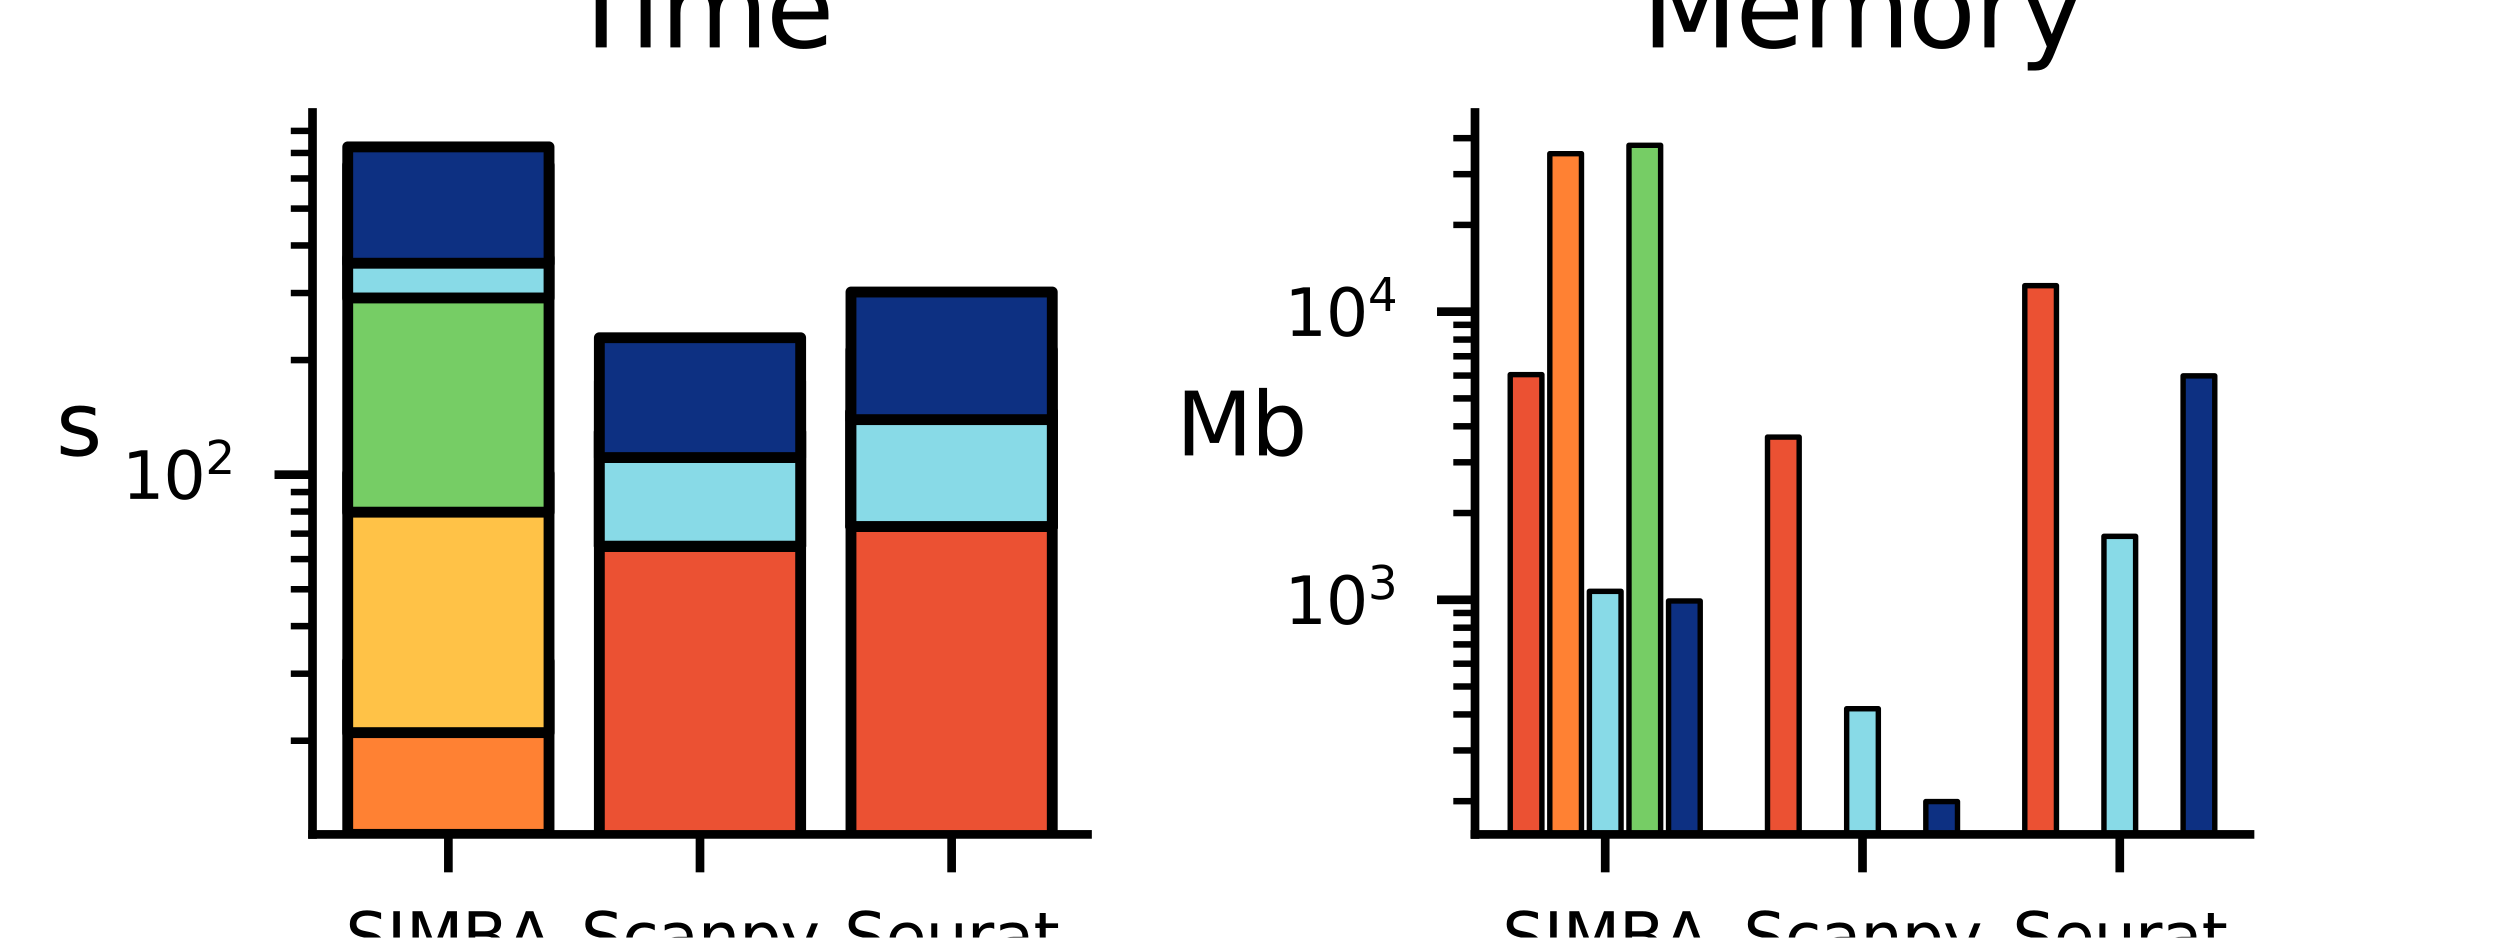 <?xml version="1.0" encoding="utf-8" standalone="no"?>
<!DOCTYPE svg PUBLIC "-//W3C//DTD SVG 1.1//EN"
  "http://www.w3.org/Graphics/SVG/1.1/DTD/svg11.dtd">
<svg xmlns:xlink="http://www.w3.org/1999/xlink" width="230.4pt" height="86.4pt" viewBox="0 0 230.4 86.4" xmlns="http://www.w3.org/2000/svg" version="1.1">
 <defs>
  <style type="text/css">*{stroke-linejoin: round; stroke-linecap: butt}</style>
 </defs>
 <g id="figure_1">
  <g id="patch_1">
   <path d="M 0 86.4 
L 230.4 86.4 
L 230.4 0 
L 0 0 
z
" style="fill: #ffffff"/>
  </g>
  <g id="axes_1">
   <g id="patch_2">
    <path d="M 28.8 76.896 
L 100.224 76.896 
L 100.224 10.368 
L 28.8 10.368 
z
" style="fill: #ffffff"/>
   </g>
   <g id="patch_3">
    <path d="M 32.047 35194.925 
L 50.598 35194.925 
L 50.598 76.896 
L 32.047 76.896 
z
" clip-path="url(#pbabefdfe50)" style="fill: #eb5133; stroke: #000000; stroke-linejoin: miter"/>
   </g>
   <g id="patch_4">
    <path d="M 55.236 35194.925 
L 73.788 35194.925 
L 73.788 50.336 
L 55.236 50.336 
z
" clip-path="url(#pbabefdfe50)" style="fill: #eb5133; stroke: #000000; stroke-linejoin: miter"/>
   </g>
   <g id="patch_5">
    <path d="M 78.426 35194.925 
L 96.977 35194.925 
L 96.977 48.521 
L 78.426 48.521 
z
" clip-path="url(#pbabefdfe50)" style="fill: #eb5133; stroke: #000000; stroke-linejoin: miter"/>
   </g>
   <g id="patch_6">
    <path d="M 32.047 76.896 
L 50.598 76.896 
L 50.598 60.938 
L 32.047 60.938 
z
" clip-path="url(#pbabefdfe50)" style="fill: #ff8133; stroke: #000000; stroke-linejoin: miter"/>
   </g>
   <g id="patch_7">
    <path d="M 55.236 50.336 
L 73.788 50.336 
L 73.788 39.775 
L 55.236 39.775 
z
" clip-path="url(#pbabefdfe50)" style="fill: #ff8133; stroke: #000000; stroke-linejoin: miter"/>
   </g>
   <g id="patch_8">
    <path d="M 78.426 48.521 
L 96.977 48.521 
L 96.977 37.96 
L 78.426 37.96 
z
" clip-path="url(#pbabefdfe50)" style="fill: #ff8133; stroke: #000000; stroke-linejoin: miter"/>
   </g>
   <g id="patch_9">
    <path d="M 32.047 67.521 
L 50.598 67.521 
L 50.598 43.638 
L 32.047 43.638 
z
" clip-path="url(#pbabefdfe50)" style="fill: #ffc247; stroke: #000000; stroke-linejoin: miter"/>
   </g>
   <g id="patch_10">
    <path d="M 55.236 50.336 
L 73.788 50.336 
L 73.788 39.775 
L 55.236 39.775 
z
" clip-path="url(#pbabefdfe50)" style="fill: #ffc247; stroke: #000000; stroke-linejoin: miter"/>
   </g>
   <g id="patch_11">
    <path d="M 78.426 48.521 
L 96.977 48.521 
L 96.977 37.96 
L 78.426 37.96 
z
" clip-path="url(#pbabefdfe50)" style="fill: #ffc247; stroke: #000000; stroke-linejoin: miter"/>
   </g>
   <g id="patch_12">
    <path d="M 32.047 47.202 
L 50.598 47.202 
L 50.598 23.775 
L 32.047 23.775 
z
" clip-path="url(#pbabefdfe50)" style="fill: #76cd65; stroke: #000000; stroke-linejoin: miter"/>
   </g>
   <g id="patch_13">
    <path d="M 55.236 50.336 
L 73.788 50.336 
L 73.788 39.775 
L 55.236 39.775 
z
" clip-path="url(#pbabefdfe50)" style="fill: #76cd65; stroke: #000000; stroke-linejoin: miter"/>
   </g>
   <g id="patch_14">
    <path d="M 78.426 48.521 
L 96.977 48.521 
L 96.977 37.96 
L 78.426 37.96 
z
" clip-path="url(#pbabefdfe50)" style="fill: #76cd65; stroke: #000000; stroke-linejoin: miter"/>
   </g>
   <g id="patch_15">
    <path d="M 32.047 27.461 
L 50.598 27.461 
L 50.598 15.217 
L 32.047 15.217 
z
" clip-path="url(#pbabefdfe50)" style="fill: #88dae7; stroke: #000000; stroke-linejoin: miter"/>
   </g>
   <g id="patch_16">
    <path d="M 55.236 50.336 
L 73.788 50.336 
L 73.788 35.15 
L 55.236 35.15 
z
" clip-path="url(#pbabefdfe50)" style="fill: #88dae7; stroke: #000000; stroke-linejoin: miter"/>
   </g>
   <g id="patch_17">
    <path d="M 78.426 48.521 
L 96.977 48.521 
L 96.977 32.254 
L 78.426 32.254 
z
" clip-path="url(#pbabefdfe50)" style="fill: #88dae7; stroke: #000000; stroke-linejoin: miter"/>
   </g>
   <g id="patch_18">
    <path d="M 32.047 24.261 
L 50.598 24.261 
L 50.598 13.536 
L 32.047 13.536 
z
" clip-path="url(#pbabefdfe50)" style="fill: #0d3082; stroke: #000000; stroke-linejoin: miter"/>
   </g>
   <g id="patch_19">
    <path d="M 55.236 42.167 
L 73.788 42.167 
L 73.788 31.126 
L 55.236 31.126 
z
" clip-path="url(#pbabefdfe50)" style="fill: #0d3082; stroke: #000000; stroke-linejoin: miter"/>
   </g>
   <g id="patch_20">
    <path d="M 78.426 38.673 
L 96.977 38.673 
L 96.977 26.913 
L 78.426 26.913 
z
" clip-path="url(#pbabefdfe50)" style="fill: #0d3082; stroke: #000000; stroke-linejoin: miter"/>
   </g>
   <g id="matplotlib.axis_1">
    <g id="xtick_1">
     <g id="line2d_1">
      <defs>
       <path id="m39535e6d6b" d="M 0 0 
L 0 3.5 
" style="stroke: #000000; stroke-width: 0.8"/>
      </defs>
      <g>
       <use xlink:href="#m39535e6d6b" x="41.322" y="76.896" style="stroke: #000000; stroke-width: 0.8"/>
      </g>
     </g>
     <g id="text_1">
      <!-- SIMBA -->
      <g transform="translate(31.834 88.455) scale(0.06 -0.06)">
       <defs>
        <path id="DejaVuSans-53" d="M 3425 4513 
L 3425 3897 
Q 3066 4069 2747 4153 
Q 2428 4238 2131 4238 
Q 1616 4238 1336 4038 
Q 1056 3838 1056 3469 
Q 1056 3159 1242 3001 
Q 1428 2844 1947 2747 
L 2328 2669 
Q 3034 2534 3370 2195 
Q 3706 1856 3706 1288 
Q 3706 609 3251 259 
Q 2797 -91 1919 -91 
Q 1588 -91 1214 -16 
Q 841 59 441 206 
L 441 856 
Q 825 641 1194 531 
Q 1563 422 1919 422 
Q 2459 422 2753 634 
Q 3047 847 3047 1241 
Q 3047 1584 2836 1778 
Q 2625 1972 2144 2069 
L 1759 2144 
Q 1053 2284 737 2584 
Q 422 2884 422 3419 
Q 422 4038 858 4394 
Q 1294 4750 2059 4750 
Q 2388 4750 2728 4690 
Q 3069 4631 3425 4513 
z
" transform="scale(0.016)"/>
        <path id="DejaVuSans-49" d="M 628 4666 
L 1259 4666 
L 1259 0 
L 628 0 
L 628 4666 
z
" transform="scale(0.016)"/>
        <path id="DejaVuSans-4d" d="M 628 4666 
L 1569 4666 
L 2759 1491 
L 3956 4666 
L 4897 4666 
L 4897 0 
L 4281 0 
L 4281 4097 
L 3078 897 
L 2444 897 
L 1241 4097 
L 1241 0 
L 628 0 
L 628 4666 
z
" transform="scale(0.016)"/>
        <path id="DejaVuSans-42" d="M 1259 2228 
L 1259 519 
L 2272 519 
Q 2781 519 3026 730 
Q 3272 941 3272 1375 
Q 3272 1813 3026 2020 
Q 2781 2228 2272 2228 
L 1259 2228 
z
M 1259 4147 
L 1259 2741 
L 2194 2741 
Q 2656 2741 2882 2914 
Q 3109 3088 3109 3444 
Q 3109 3797 2882 3972 
Q 2656 4147 2194 4147 
L 1259 4147 
z
M 628 4666 
L 2241 4666 
Q 2963 4666 3353 4366 
Q 3744 4066 3744 3513 
Q 3744 3084 3544 2831 
Q 3344 2578 2956 2516 
Q 3422 2416 3680 2098 
Q 3938 1781 3938 1306 
Q 3938 681 3513 340 
Q 3088 0 2303 0 
L 628 0 
L 628 4666 
z
" transform="scale(0.016)"/>
        <path id="DejaVuSans-41" d="M 2188 4044 
L 1331 1722 
L 3047 1722 
L 2188 4044 
z
M 1831 4666 
L 2547 4666 
L 4325 0 
L 3669 0 
L 3244 1197 
L 1141 1197 
L 716 0 
L 50 0 
L 1831 4666 
z
" transform="scale(0.016)"/>
       </defs>
       <use xlink:href="#DejaVuSans-53"/>
       <use xlink:href="#DejaVuSans-49" x="63.477"/>
       <use xlink:href="#DejaVuSans-4d" x="92.969"/>
       <use xlink:href="#DejaVuSans-42" x="179.248"/>
       <use xlink:href="#DejaVuSans-41" x="247.852"/>
      </g>
     </g>
    </g>
    <g id="xtick_2">
     <g id="line2d_2">
      <g>
       <use xlink:href="#m39535e6d6b" x="64.512" y="76.896" style="stroke: #000000; stroke-width: 0.8"/>
      </g>
     </g>
     <g id="text_2">
      <!-- Scanpy -->
      <g transform="translate(53.538 88.455) scale(0.06 -0.06)">
       <defs>
        <path id="DejaVuSans-63" d="M 3122 3366 
L 3122 2828 
Q 2878 2963 2633 3030 
Q 2388 3097 2138 3097 
Q 1578 3097 1268 2742 
Q 959 2388 959 1747 
Q 959 1106 1268 751 
Q 1578 397 2138 397 
Q 2388 397 2633 464 
Q 2878 531 3122 666 
L 3122 134 
Q 2881 22 2623 -34 
Q 2366 -91 2075 -91 
Q 1284 -91 818 406 
Q 353 903 353 1747 
Q 353 2603 823 3093 
Q 1294 3584 2113 3584 
Q 2378 3584 2631 3529 
Q 2884 3475 3122 3366 
z
" transform="scale(0.016)"/>
        <path id="DejaVuSans-61" d="M 2194 1759 
Q 1497 1759 1228 1600 
Q 959 1441 959 1056 
Q 959 750 1161 570 
Q 1363 391 1709 391 
Q 2188 391 2477 730 
Q 2766 1069 2766 1631 
L 2766 1759 
L 2194 1759 
z
M 3341 1997 
L 3341 0 
L 2766 0 
L 2766 531 
Q 2569 213 2275 61 
Q 1981 -91 1556 -91 
Q 1019 -91 701 211 
Q 384 513 384 1019 
Q 384 1609 779 1909 
Q 1175 2209 1959 2209 
L 2766 2209 
L 2766 2266 
Q 2766 2663 2505 2880 
Q 2244 3097 1772 3097 
Q 1472 3097 1187 3025 
Q 903 2953 641 2809 
L 641 3341 
Q 956 3463 1253 3523 
Q 1550 3584 1831 3584 
Q 2591 3584 2966 3190 
Q 3341 2797 3341 1997 
z
" transform="scale(0.016)"/>
        <path id="DejaVuSans-6e" d="M 3513 2113 
L 3513 0 
L 2938 0 
L 2938 2094 
Q 2938 2591 2744 2837 
Q 2550 3084 2163 3084 
Q 1697 3084 1428 2787 
Q 1159 2491 1159 1978 
L 1159 0 
L 581 0 
L 581 3500 
L 1159 3500 
L 1159 2956 
Q 1366 3272 1645 3428 
Q 1925 3584 2291 3584 
Q 2894 3584 3203 3211 
Q 3513 2838 3513 2113 
z
" transform="scale(0.016)"/>
        <path id="DejaVuSans-70" d="M 1159 525 
L 1159 -1331 
L 581 -1331 
L 581 3500 
L 1159 3500 
L 1159 2969 
Q 1341 3281 1617 3432 
Q 1894 3584 2278 3584 
Q 2916 3584 3314 3078 
Q 3713 2572 3713 1747 
Q 3713 922 3314 415 
Q 2916 -91 2278 -91 
Q 1894 -91 1617 61 
Q 1341 213 1159 525 
z
M 3116 1747 
Q 3116 2381 2855 2742 
Q 2594 3103 2138 3103 
Q 1681 3103 1420 2742 
Q 1159 2381 1159 1747 
Q 1159 1113 1420 752 
Q 1681 391 2138 391 
Q 2594 391 2855 752 
Q 3116 1113 3116 1747 
z
" transform="scale(0.016)"/>
        <path id="DejaVuSans-79" d="M 2059 -325 
Q 1816 -950 1584 -1140 
Q 1353 -1331 966 -1331 
L 506 -1331 
L 506 -850 
L 844 -850 
Q 1081 -850 1212 -737 
Q 1344 -625 1503 -206 
L 1606 56 
L 191 3500 
L 800 3500 
L 1894 763 
L 2988 3500 
L 3597 3500 
L 2059 -325 
z
" transform="scale(0.016)"/>
       </defs>
       <use xlink:href="#DejaVuSans-53"/>
       <use xlink:href="#DejaVuSans-63" x="63.477"/>
       <use xlink:href="#DejaVuSans-61" x="118.457"/>
       <use xlink:href="#DejaVuSans-6e" x="179.736"/>
       <use xlink:href="#DejaVuSans-70" x="243.115"/>
       <use xlink:href="#DejaVuSans-79" x="306.592"/>
      </g>
     </g>
    </g>
    <g id="xtick_3">
     <g id="line2d_3">
      <g>
       <use xlink:href="#m39535e6d6b" x="87.702" y="76.896" style="stroke: #000000; stroke-width: 0.8"/>
      </g>
     </g>
     <g id="text_3">
      <!-- Seurat -->
      <g transform="translate(77.802 88.455) scale(0.06 -0.06)">
       <defs>
        <path id="DejaVuSans-65" d="M 3597 1894 
L 3597 1613 
L 953 1613 
Q 991 1019 1311 708 
Q 1631 397 2203 397 
Q 2534 397 2845 478 
Q 3156 559 3463 722 
L 3463 178 
Q 3153 47 2828 -22 
Q 2503 -91 2169 -91 
Q 1331 -91 842 396 
Q 353 884 353 1716 
Q 353 2575 817 3079 
Q 1281 3584 2069 3584 
Q 2775 3584 3186 3129 
Q 3597 2675 3597 1894 
z
M 3022 2063 
Q 3016 2534 2758 2815 
Q 2500 3097 2075 3097 
Q 1594 3097 1305 2825 
Q 1016 2553 972 2059 
L 3022 2063 
z
" transform="scale(0.016)"/>
        <path id="DejaVuSans-75" d="M 544 1381 
L 544 3500 
L 1119 3500 
L 1119 1403 
Q 1119 906 1312 657 
Q 1506 409 1894 409 
Q 2359 409 2629 706 
Q 2900 1003 2900 1516 
L 2900 3500 
L 3475 3500 
L 3475 0 
L 2900 0 
L 2900 538 
Q 2691 219 2414 64 
Q 2138 -91 1772 -91 
Q 1169 -91 856 284 
Q 544 659 544 1381 
z
M 1991 3584 
L 1991 3584 
z
" transform="scale(0.016)"/>
        <path id="DejaVuSans-72" d="M 2631 2963 
Q 2534 3019 2420 3045 
Q 2306 3072 2169 3072 
Q 1681 3072 1420 2755 
Q 1159 2438 1159 1844 
L 1159 0 
L 581 0 
L 581 3500 
L 1159 3500 
L 1159 2956 
Q 1341 3275 1631 3429 
Q 1922 3584 2338 3584 
Q 2397 3584 2469 3576 
Q 2541 3569 2628 3553 
L 2631 2963 
z
" transform="scale(0.016)"/>
        <path id="DejaVuSans-74" d="M 1172 4494 
L 1172 3500 
L 2356 3500 
L 2356 3053 
L 1172 3053 
L 1172 1153 
Q 1172 725 1289 603 
Q 1406 481 1766 481 
L 2356 481 
L 2356 0 
L 1766 0 
Q 1100 0 847 248 
Q 594 497 594 1153 
L 594 3053 
L 172 3053 
L 172 3500 
L 594 3500 
L 594 4494 
L 1172 4494 
z
" transform="scale(0.016)"/>
       </defs>
       <use xlink:href="#DejaVuSans-53"/>
       <use xlink:href="#DejaVuSans-65" x="63.477"/>
       <use xlink:href="#DejaVuSans-75" x="125"/>
       <use xlink:href="#DejaVuSans-72" x="188.379"/>
       <use xlink:href="#DejaVuSans-61" x="229.492"/>
       <use xlink:href="#DejaVuSans-74" x="290.771"/>
      </g>
     </g>
    </g>
   </g>
   <g id="matplotlib.axis_2">
    <g id="ytick_1">
     <g id="line2d_4">
      <defs>
       <path id="mb9750506ce" d="M 0 0 
L -3.5 0 
" style="stroke: #000000; stroke-width: 0.8"/>
      </defs>
      <g>
       <use xlink:href="#mb9750506ce" x="28.8" y="43.745" style="stroke: #000000; stroke-width: 0.8"/>
      </g>
     </g>
     <g id="text_4">
      <!-- $\mathdefault{10^{2}}$ -->
      <g transform="translate(11.24 46.024) scale(0.06 -0.06)">
       <defs>
        <path id="DejaVuSans-31" d="M 794 531 
L 1825 531 
L 1825 4091 
L 703 3866 
L 703 4441 
L 1819 4666 
L 2450 4666 
L 2450 531 
L 3481 531 
L 3481 0 
L 794 0 
L 794 531 
z
" transform="scale(0.016)"/>
        <path id="DejaVuSans-30" d="M 2034 4250 
Q 1547 4250 1301 3770 
Q 1056 3291 1056 2328 
Q 1056 1369 1301 889 
Q 1547 409 2034 409 
Q 2525 409 2770 889 
Q 3016 1369 3016 2328 
Q 3016 3291 2770 3770 
Q 2525 4250 2034 4250 
z
M 2034 4750 
Q 2819 4750 3233 4129 
Q 3647 3509 3647 2328 
Q 3647 1150 3233 529 
Q 2819 -91 2034 -91 
Q 1250 -91 836 529 
Q 422 1150 422 2328 
Q 422 3509 836 4129 
Q 1250 4750 2034 4750 
z
" transform="scale(0.016)"/>
        <path id="DejaVuSans-32" d="M 1228 531 
L 3431 531 
L 3431 0 
L 469 0 
L 469 531 
Q 828 903 1448 1529 
Q 2069 2156 2228 2338 
Q 2531 2678 2651 2914 
Q 2772 3150 2772 3378 
Q 2772 3750 2511 3984 
Q 2250 4219 1831 4219 
Q 1534 4219 1204 4116 
Q 875 4013 500 3803 
L 500 4441 
Q 881 4594 1212 4672 
Q 1544 4750 1819 4750 
Q 2544 4750 2975 4387 
Q 3406 4025 3406 3419 
Q 3406 3131 3298 2873 
Q 3191 2616 2906 2266 
Q 2828 2175 2409 1742 
Q 1991 1309 1228 531 
z
" transform="scale(0.016)"/>
       </defs>
       <use xlink:href="#DejaVuSans-31" transform="translate(0 0.766)"/>
       <use xlink:href="#DejaVuSans-30" transform="translate(63.623 0.766)"/>
       <use xlink:href="#DejaVuSans-32" transform="translate(128.203 39.047) scale(0.7)"/>
      </g>
     </g>
    </g>
    <g id="ytick_2">
     <g id="line2d_5">
      <defs>
       <path id="mbf1dbbcbe7" d="M 0 0 
L -2 0 
" style="stroke: #000000; stroke-width: 0.6"/>
      </defs>
      <g>
       <use xlink:href="#mbf1dbbcbe7" x="28.8" y="68.265" style="stroke: #000000; stroke-width: 0.6"/>
      </g>
     </g>
    </g>
    <g id="ytick_3">
     <g id="line2d_6">
      <g>
       <use xlink:href="#mbf1dbbcbe7" x="28.8" y="62.088" style="stroke: #000000; stroke-width: 0.6"/>
      </g>
     </g>
    </g>
    <g id="ytick_4">
     <g id="line2d_7">
      <g>
       <use xlink:href="#mbf1dbbcbe7" x="28.8" y="57.705" style="stroke: #000000; stroke-width: 0.6"/>
      </g>
     </g>
    </g>
    <g id="ytick_5">
     <g id="line2d_8">
      <g>
       <use xlink:href="#mbf1dbbcbe7" x="28.8" y="54.305" style="stroke: #000000; stroke-width: 0.6"/>
      </g>
     </g>
    </g>
    <g id="ytick_6">
     <g id="line2d_9">
      <g>
       <use xlink:href="#mbf1dbbcbe7" x="28.8" y="51.527" style="stroke: #000000; stroke-width: 0.6"/>
      </g>
     </g>
    </g>
    <g id="ytick_7">
     <g id="line2d_10">
      <g>
       <use xlink:href="#mbf1dbbcbe7" x="28.8" y="49.179" style="stroke: #000000; stroke-width: 0.6"/>
      </g>
     </g>
    </g>
    <g id="ytick_8">
     <g id="line2d_11">
      <g>
       <use xlink:href="#mbf1dbbcbe7" x="28.8" y="47.145" style="stroke: #000000; stroke-width: 0.6"/>
      </g>
     </g>
    </g>
    <g id="ytick_9">
     <g id="line2d_12">
      <g>
       <use xlink:href="#mbf1dbbcbe7" x="28.8" y="45.35" style="stroke: #000000; stroke-width: 0.6"/>
      </g>
     </g>
    </g>
    <g id="ytick_10">
     <g id="line2d_13">
      <g>
       <use xlink:href="#mbf1dbbcbe7" x="28.8" y="33.184" style="stroke: #000000; stroke-width: 0.6"/>
      </g>
     </g>
    </g>
    <g id="ytick_11">
     <g id="line2d_14">
      <g>
       <use xlink:href="#mbf1dbbcbe7" x="28.8" y="27.007" style="stroke: #000000; stroke-width: 0.6"/>
      </g>
     </g>
    </g>
    <g id="ytick_12">
     <g id="line2d_15">
      <g>
       <use xlink:href="#mbf1dbbcbe7" x="28.8" y="22.624" style="stroke: #000000; stroke-width: 0.6"/>
      </g>
     </g>
    </g>
    <g id="ytick_13">
     <g id="line2d_16">
      <g>
       <use xlink:href="#mbf1dbbcbe7" x="28.8" y="19.224" style="stroke: #000000; stroke-width: 0.6"/>
      </g>
     </g>
    </g>
    <g id="ytick_14">
     <g id="line2d_17">
      <g>
       <use xlink:href="#mbf1dbbcbe7" x="28.8" y="16.446" style="stroke: #000000; stroke-width: 0.6"/>
      </g>
     </g>
    </g>
    <g id="ytick_15">
     <g id="line2d_18">
      <g>
       <use xlink:href="#mbf1dbbcbe7" x="28.8" y="14.098" style="stroke: #000000; stroke-width: 0.6"/>
      </g>
     </g>
    </g>
    <g id="ytick_16">
     <g id="line2d_19">
      <g>
       <use xlink:href="#mbf1dbbcbe7" x="28.8" y="12.063" style="stroke: #000000; stroke-width: 0.6"/>
      </g>
     </g>
    </g>
    <g id="text_5">
     <!-- s -->
     <g transform="translate(5.156 41.968) scale(0.08 -0.08)">
      <defs>
       <path id="DejaVuSans-73" d="M 2834 3397 
L 2834 2853 
Q 2591 2978 2328 3040 
Q 2066 3103 1784 3103 
Q 1356 3103 1142 2972 
Q 928 2841 928 2578 
Q 928 2378 1081 2264 
Q 1234 2150 1697 2047 
L 1894 2003 
Q 2506 1872 2764 1633 
Q 3022 1394 3022 966 
Q 3022 478 2636 193 
Q 2250 -91 1575 -91 
Q 1294 -91 989 -36 
Q 684 19 347 128 
L 347 722 
Q 666 556 975 473 
Q 1284 391 1588 391 
Q 1994 391 2212 530 
Q 2431 669 2431 922 
Q 2431 1156 2273 1281 
Q 2116 1406 1581 1522 
L 1381 1569 
Q 847 1681 609 1914 
Q 372 2147 372 2553 
Q 372 3047 722 3315 
Q 1072 3584 1716 3584 
Q 2034 3584 2315 3537 
Q 2597 3491 2834 3397 
z
" transform="scale(0.016)"/>
      </defs>
      <use xlink:href="#DejaVuSans-73"/>
     </g>
    </g>
   </g>
   <g id="patch_21">
    <path d="M 28.8 76.896 
L 28.8 10.368 
" style="fill: none; stroke: #000000; stroke-width: 0.8; stroke-linejoin: miter; stroke-linecap: square"/>
   </g>
   <g id="patch_22">
    <path d="M 28.8 76.896 
L 100.224 76.896 
" style="fill: none; stroke: #000000; stroke-width: 0.8; stroke-linejoin: miter; stroke-linecap: square"/>
   </g>
   <g id="text_6">
    <!-- Time -->
    <g transform="translate(52.278 4.368) scale(0.1 -0.1)">
     <defs>
      <path id="DejaVuSans-54" d="M -19 4666 
L 3928 4666 
L 3928 4134 
L 2272 4134 
L 2272 0 
L 1638 0 
L 1638 4134 
L -19 4134 
L -19 4666 
z
" transform="scale(0.016)"/>
      <path id="DejaVuSans-69" d="M 603 3500 
L 1178 3500 
L 1178 0 
L 603 0 
L 603 3500 
z
M 603 4863 
L 1178 4863 
L 1178 4134 
L 603 4134 
L 603 4863 
z
" transform="scale(0.016)"/>
      <path id="DejaVuSans-6d" d="M 3328 2828 
Q 3544 3216 3844 3400 
Q 4144 3584 4550 3584 
Q 5097 3584 5394 3201 
Q 5691 2819 5691 2113 
L 5691 0 
L 5113 0 
L 5113 2094 
Q 5113 2597 4934 2840 
Q 4756 3084 4391 3084 
Q 3944 3084 3684 2787 
Q 3425 2491 3425 1978 
L 3425 0 
L 2847 0 
L 2847 2094 
Q 2847 2600 2669 2842 
Q 2491 3084 2119 3084 
Q 1678 3084 1418 2786 
Q 1159 2488 1159 1978 
L 1159 0 
L 581 0 
L 581 3500 
L 1159 3500 
L 1159 2956 
Q 1356 3278 1631 3431 
Q 1906 3584 2284 3584 
Q 2666 3584 2933 3390 
Q 3200 3197 3328 2828 
z
" transform="scale(0.016)"/>
     </defs>
     <use xlink:href="#DejaVuSans-54"/>
     <use xlink:href="#DejaVuSans-69" x="57.959"/>
     <use xlink:href="#DejaVuSans-6d" x="85.742"/>
     <use xlink:href="#DejaVuSans-65" x="183.154"/>
    </g>
   </g>
   <g id="legend_1">
    <g id="patch_23">
     <path d="M 280.784 60.264 
L 402.421 60.264 
Q 404.421 60.264 404.421 58.264 
L 404.421 -28.805 
Q 404.421 -30.805 402.421 -30.805 
L 280.784 -30.805 
Q 278.784 -30.805 278.784 -28.805 
L 278.784 58.264 
Q 278.784 60.264 280.784 60.264 
z
" style="fill: #ffffff; opacity: 0.8; stroke: #ffffff; stroke-linejoin: miter"/>
    </g>
    <g id="patch_24">
     <path d="M 282.784 -19.206 
L 302.784 -19.206 
L 302.784 -26.206 
L 282.784 -26.206 
z
" style="fill: #eb5133; stroke: #000000; stroke-linejoin: miter"/>
    </g>
    <g id="text_7">
     <!-- Preprocessing -->
     <g transform="translate(310.784 -19.206) scale(0.1 -0.1)">
      <defs>
       <path id="DejaVuSans-50" d="M 1259 4147 
L 1259 2394 
L 2053 2394 
Q 2494 2394 2734 2622 
Q 2975 2850 2975 3272 
Q 2975 3691 2734 3919 
Q 2494 4147 2053 4147 
L 1259 4147 
z
M 628 4666 
L 2053 4666 
Q 2838 4666 3239 4311 
Q 3641 3956 3641 3272 
Q 3641 2581 3239 2228 
Q 2838 1875 2053 1875 
L 1259 1875 
L 1259 0 
L 628 0 
L 628 4666 
z
" transform="scale(0.016)"/>
       <path id="DejaVuSans-6f" d="M 1959 3097 
Q 1497 3097 1228 2736 
Q 959 2375 959 1747 
Q 959 1119 1226 758 
Q 1494 397 1959 397 
Q 2419 397 2687 759 
Q 2956 1122 2956 1747 
Q 2956 2369 2687 2733 
Q 2419 3097 1959 3097 
z
M 1959 3584 
Q 2709 3584 3137 3096 
Q 3566 2609 3566 1747 
Q 3566 888 3137 398 
Q 2709 -91 1959 -91 
Q 1206 -91 779 398 
Q 353 888 353 1747 
Q 353 2609 779 3096 
Q 1206 3584 1959 3584 
z
" transform="scale(0.016)"/>
       <path id="DejaVuSans-67" d="M 2906 1791 
Q 2906 2416 2648 2759 
Q 2391 3103 1925 3103 
Q 1463 3103 1205 2759 
Q 947 2416 947 1791 
Q 947 1169 1205 825 
Q 1463 481 1925 481 
Q 2391 481 2648 825 
Q 2906 1169 2906 1791 
z
M 3481 434 
Q 3481 -459 3084 -895 
Q 2688 -1331 1869 -1331 
Q 1566 -1331 1297 -1286 
Q 1028 -1241 775 -1147 
L 775 -588 
Q 1028 -725 1275 -790 
Q 1522 -856 1778 -856 
Q 2344 -856 2625 -561 
Q 2906 -266 2906 331 
L 2906 616 
Q 2728 306 2450 153 
Q 2172 0 1784 0 
Q 1141 0 747 490 
Q 353 981 353 1791 
Q 353 2603 747 3093 
Q 1141 3584 1784 3584 
Q 2172 3584 2450 3431 
Q 2728 3278 2906 2969 
L 2906 3500 
L 3481 3500 
L 3481 434 
z
" transform="scale(0.016)"/>
      </defs>
      <use xlink:href="#DejaVuSans-50"/>
      <use xlink:href="#DejaVuSans-72" x="58.553"/>
      <use xlink:href="#DejaVuSans-65" x="97.416"/>
      <use xlink:href="#DejaVuSans-70" x="158.939"/>
      <use xlink:href="#DejaVuSans-72" x="222.416"/>
      <use xlink:href="#DejaVuSans-6f" x="261.279"/>
      <use xlink:href="#DejaVuSans-63" x="322.461"/>
      <use xlink:href="#DejaVuSans-65" x="377.441"/>
      <use xlink:href="#DejaVuSans-73" x="438.965"/>
      <use xlink:href="#DejaVuSans-73" x="491.064"/>
      <use xlink:href="#DejaVuSans-69" x="543.164"/>
      <use xlink:href="#DejaVuSans-6e" x="570.947"/>
      <use xlink:href="#DejaVuSans-67" x="634.326"/>
     </g>
    </g>
    <g id="patch_25">
     <path d="M 282.784 -4.528 
L 302.784 -4.528 
L 302.784 -11.528 
L 282.784 -11.528 
z
" style="fill: #ff8133; stroke: #000000; stroke-linejoin: miter"/>
    </g>
    <g id="text_8">
     <!-- Graph Generation -->
     <g transform="translate(310.784 -4.528) scale(0.1 -0.1)">
      <defs>
       <path id="DejaVuSans-47" d="M 3809 666 
L 3809 1919 
L 2778 1919 
L 2778 2438 
L 4434 2438 
L 4434 434 
Q 4069 175 3628 42 
Q 3188 -91 2688 -91 
Q 1594 -91 976 548 
Q 359 1188 359 2328 
Q 359 3472 976 4111 
Q 1594 4750 2688 4750 
Q 3144 4750 3555 4637 
Q 3966 4525 4313 4306 
L 4313 3634 
Q 3963 3931 3569 4081 
Q 3175 4231 2741 4231 
Q 1884 4231 1454 3753 
Q 1025 3275 1025 2328 
Q 1025 1384 1454 906 
Q 1884 428 2741 428 
Q 3075 428 3337 486 
Q 3600 544 3809 666 
z
" transform="scale(0.016)"/>
       <path id="DejaVuSans-68" d="M 3513 2113 
L 3513 0 
L 2938 0 
L 2938 2094 
Q 2938 2591 2744 2837 
Q 2550 3084 2163 3084 
Q 1697 3084 1428 2787 
Q 1159 2491 1159 1978 
L 1159 0 
L 581 0 
L 581 4863 
L 1159 4863 
L 1159 2956 
Q 1366 3272 1645 3428 
Q 1925 3584 2291 3584 
Q 2894 3584 3203 3211 
Q 3513 2838 3513 2113 
z
" transform="scale(0.016)"/>
       <path id="DejaVuSans-20" transform="scale(0.016)"/>
      </defs>
      <use xlink:href="#DejaVuSans-47"/>
      <use xlink:href="#DejaVuSans-72" x="77.49"/>
      <use xlink:href="#DejaVuSans-61" x="118.604"/>
      <use xlink:href="#DejaVuSans-70" x="179.883"/>
      <use xlink:href="#DejaVuSans-68" x="243.359"/>
      <use xlink:href="#DejaVuSans-20" x="306.738"/>
      <use xlink:href="#DejaVuSans-47" x="338.525"/>
      <use xlink:href="#DejaVuSans-65" x="416.016"/>
      <use xlink:href="#DejaVuSans-6e" x="477.539"/>
      <use xlink:href="#DejaVuSans-65" x="540.918"/>
      <use xlink:href="#DejaVuSans-72" x="602.441"/>
      <use xlink:href="#DejaVuSans-61" x="643.555"/>
      <use xlink:href="#DejaVuSans-74" x="704.834"/>
      <use xlink:href="#DejaVuSans-69" x="744.043"/>
      <use xlink:href="#DejaVuSans-6f" x="771.826"/>
      <use xlink:href="#DejaVuSans-6e" x="833.008"/>
     </g>
    </g>
    <g id="patch_26">
     <path d="M 282.784 10.15 
L 302.784 10.15 
L 302.784 3.15 
L 282.784 3.15 
z
" style="fill: #ffc247; stroke: #000000; stroke-linejoin: miter"/>
    </g>
    <g id="text_9">
     <!-- Graph IO -->
     <g transform="translate(310.784 10.15) scale(0.1 -0.1)">
      <defs>
       <path id="DejaVuSans-4f" d="M 2522 4238 
Q 1834 4238 1429 3725 
Q 1025 3213 1025 2328 
Q 1025 1447 1429 934 
Q 1834 422 2522 422 
Q 3209 422 3611 934 
Q 4013 1447 4013 2328 
Q 4013 3213 3611 3725 
Q 3209 4238 2522 4238 
z
M 2522 4750 
Q 3503 4750 4090 4092 
Q 4678 3434 4678 2328 
Q 4678 1225 4090 567 
Q 3503 -91 2522 -91 
Q 1538 -91 948 565 
Q 359 1222 359 2328 
Q 359 3434 948 4092 
Q 1538 4750 2522 4750 
z
" transform="scale(0.016)"/>
      </defs>
      <use xlink:href="#DejaVuSans-47"/>
      <use xlink:href="#DejaVuSans-72" x="77.49"/>
      <use xlink:href="#DejaVuSans-61" x="118.604"/>
      <use xlink:href="#DejaVuSans-70" x="179.883"/>
      <use xlink:href="#DejaVuSans-68" x="243.359"/>
      <use xlink:href="#DejaVuSans-20" x="306.738"/>
      <use xlink:href="#DejaVuSans-49" x="338.525"/>
      <use xlink:href="#DejaVuSans-4f" x="368.018"/>
     </g>
    </g>
    <g id="patch_27">
     <path d="M 282.784 24.828 
L 302.784 24.828 
L 302.784 17.828 
L 282.784 17.828 
z
" style="fill: #76cd65; stroke: #000000; stroke-linejoin: miter"/>
    </g>
    <g id="text_10">
     <!-- Training -->
     <g transform="translate(310.784 24.828) scale(0.1 -0.1)">
      <use xlink:href="#DejaVuSans-54"/>
      <use xlink:href="#DejaVuSans-72" x="46.334"/>
      <use xlink:href="#DejaVuSans-61" x="87.447"/>
      <use xlink:href="#DejaVuSans-69" x="148.727"/>
      <use xlink:href="#DejaVuSans-6e" x="176.51"/>
      <use xlink:href="#DejaVuSans-69" x="239.889"/>
      <use xlink:href="#DejaVuSans-6e" x="267.672"/>
      <use xlink:href="#DejaVuSans-67" x="331.051"/>
     </g>
    </g>
    <g id="patch_28">
     <path d="M 282.784 39.506 
L 302.784 39.506 
L 302.784 32.506 
L 282.784 32.506 
z
" style="fill: #88dae7; stroke: #000000; stroke-linejoin: miter"/>
    </g>
    <g id="text_11">
     <!-- Embedding -->
     <g transform="translate(310.784 39.506) scale(0.1 -0.1)">
      <defs>
       <path id="DejaVuSans-45" d="M 628 4666 
L 3578 4666 
L 3578 4134 
L 1259 4134 
L 1259 2753 
L 3481 2753 
L 3481 2222 
L 1259 2222 
L 1259 531 
L 3634 531 
L 3634 0 
L 628 0 
L 628 4666 
z
" transform="scale(0.016)"/>
       <path id="DejaVuSans-62" d="M 3116 1747 
Q 3116 2381 2855 2742 
Q 2594 3103 2138 3103 
Q 1681 3103 1420 2742 
Q 1159 2381 1159 1747 
Q 1159 1113 1420 752 
Q 1681 391 2138 391 
Q 2594 391 2855 752 
Q 3116 1113 3116 1747 
z
M 1159 2969 
Q 1341 3281 1617 3432 
Q 1894 3584 2278 3584 
Q 2916 3584 3314 3078 
Q 3713 2572 3713 1747 
Q 3713 922 3314 415 
Q 2916 -91 2278 -91 
Q 1894 -91 1617 61 
Q 1341 213 1159 525 
L 1159 0 
L 581 0 
L 581 4863 
L 1159 4863 
L 1159 2969 
z
" transform="scale(0.016)"/>
       <path id="DejaVuSans-64" d="M 2906 2969 
L 2906 4863 
L 3481 4863 
L 3481 0 
L 2906 0 
L 2906 525 
Q 2725 213 2448 61 
Q 2172 -91 1784 -91 
Q 1150 -91 751 415 
Q 353 922 353 1747 
Q 353 2572 751 3078 
Q 1150 3584 1784 3584 
Q 2172 3584 2448 3432 
Q 2725 3281 2906 2969 
z
M 947 1747 
Q 947 1113 1208 752 
Q 1469 391 1925 391 
Q 2381 391 2643 752 
Q 2906 1113 2906 1747 
Q 2906 2381 2643 2742 
Q 2381 3103 1925 3103 
Q 1469 3103 1208 2742 
Q 947 2381 947 1747 
z
" transform="scale(0.016)"/>
      </defs>
      <use xlink:href="#DejaVuSans-45"/>
      <use xlink:href="#DejaVuSans-6d" x="63.184"/>
      <use xlink:href="#DejaVuSans-62" x="160.596"/>
      <use xlink:href="#DejaVuSans-65" x="224.072"/>
      <use xlink:href="#DejaVuSans-64" x="285.596"/>
      <use xlink:href="#DejaVuSans-64" x="349.072"/>
      <use xlink:href="#DejaVuSans-69" x="412.549"/>
      <use xlink:href="#DejaVuSans-6e" x="440.332"/>
      <use xlink:href="#DejaVuSans-67" x="503.711"/>
     </g>
    </g>
    <g id="patch_29">
     <path d="M 282.784 54.184 
L 302.784 54.184 
L 302.784 47.184 
L 282.784 47.184 
z
" style="fill: #0d3082; stroke: #000000; stroke-linejoin: miter"/>
    </g>
    <g id="text_12">
     <!-- Gene Discovery -->
     <g transform="translate(310.784 54.184) scale(0.1 -0.1)">
      <defs>
       <path id="DejaVuSans-44" d="M 1259 4147 
L 1259 519 
L 2022 519 
Q 2988 519 3436 956 
Q 3884 1394 3884 2338 
Q 3884 3275 3436 3711 
Q 2988 4147 2022 4147 
L 1259 4147 
z
M 628 4666 
L 1925 4666 
Q 3281 4666 3915 4102 
Q 4550 3538 4550 2338 
Q 4550 1131 3912 565 
Q 3275 0 1925 0 
L 628 0 
L 628 4666 
z
" transform="scale(0.016)"/>
       <path id="DejaVuSans-76" d="M 191 3500 
L 800 3500 
L 1894 563 
L 2988 3500 
L 3597 3500 
L 2284 0 
L 1503 0 
L 191 3500 
z
" transform="scale(0.016)"/>
      </defs>
      <use xlink:href="#DejaVuSans-47"/>
      <use xlink:href="#DejaVuSans-65" x="77.49"/>
      <use xlink:href="#DejaVuSans-6e" x="139.014"/>
      <use xlink:href="#DejaVuSans-65" x="202.393"/>
      <use xlink:href="#DejaVuSans-20" x="263.916"/>
      <use xlink:href="#DejaVuSans-44" x="295.703"/>
      <use xlink:href="#DejaVuSans-69" x="372.705"/>
      <use xlink:href="#DejaVuSans-73" x="400.488"/>
      <use xlink:href="#DejaVuSans-63" x="452.588"/>
      <use xlink:href="#DejaVuSans-6f" x="507.568"/>
      <use xlink:href="#DejaVuSans-76" x="568.75"/>
      <use xlink:href="#DejaVuSans-65" x="627.93"/>
      <use xlink:href="#DejaVuSans-72" x="689.453"/>
      <use xlink:href="#DejaVuSans-79" x="730.566"/>
     </g>
    </g>
   </g>
  </g>
  <g id="axes_2">
   <g id="patch_30">
    <path d="M 135.936 76.896 
L 207.36 76.896 
L 207.36 10.368 
L 135.936 10.368 
z
" style="fill: #ffffff"/>
   </g>
   <g id="patch_31">
    <path d="M 139.183 26688.831 
L 142.101 26688.831 
L 142.101 34.527 
L 139.183 34.527 
z
" clip-path="url(#pbe713156c5)" style="fill: #eb5133; stroke: #000000; stroke-width: 0.5; stroke-linejoin: miter"/>
   </g>
   <g id="patch_32">
    <path d="M 142.83 26688.831 
L 145.749 26688.831 
L 145.749 14.164 
L 142.83 14.164 
z
" clip-path="url(#pbe713156c5)" style="fill: #ff8133; stroke: #000000; stroke-width: 0.5; stroke-linejoin: miter"/>
   </g>
   <g id="patch_33">
    <path d="M 146.478 26688.831 
L 149.396 26688.831 
L 149.396 54.498 
L 146.478 54.498 
z
" clip-path="url(#pbe713156c5)" style="fill: #88dae7; stroke: #000000; stroke-width: 0.5; stroke-linejoin: miter"/>
   </g>
   <g id="patch_34">
    <path d="M 150.126 26688.831 
L 153.044 26688.831 
L 153.044 13.392 
L 150.126 13.392 
z
" clip-path="url(#pbe713156c5)" style="fill: #76cd65; stroke: #000000; stroke-width: 0.5; stroke-linejoin: miter"/>
   </g>
   <g id="patch_35">
    <path d="M 153.774 26688.831 
L 156.692 26688.831 
L 156.692 55.387 
L 153.774 55.387 
z
" clip-path="url(#pbe713156c5)" style="fill: #0d3082; stroke: #000000; stroke-width: 0.5; stroke-linejoin: miter"/>
   </g>
   <g id="patch_36">
    <path d="M 162.893 26688.831 
L 165.812 26688.831 
L 165.812 40.282 
L 162.893 40.282 
z
" clip-path="url(#pbe713156c5)" style="fill: #eb5133; stroke: #000000; stroke-width: 0.5; stroke-linejoin: miter"/>
   </g>
   <g id="patch_37">
    <path d="M 166.541 26688.831 
L 169.459 26688.831 
L 169.459 26688.831 
L 166.541 26688.831 
z
" clip-path="url(#pbe713156c5)" style="fill: #ff8133; stroke: #000000; stroke-width: 0.5; stroke-linejoin: miter"/>
   </g>
   <g id="patch_38">
    <path d="M 170.189 26688.831 
L 173.107 26688.831 
L 173.107 65.316 
L 170.189 65.316 
z
" clip-path="url(#pbe713156c5)" style="fill: #88dae7; stroke: #000000; stroke-width: 0.5; stroke-linejoin: miter"/>
   </g>
   <g id="patch_39">
    <path d="M 173.837 26688.831 
L 176.755 26688.831 
L 176.755 26688.831 
L 173.837 26688.831 
z
" clip-path="url(#pbe713156c5)" style="fill: #76cd65; stroke: #000000; stroke-width: 0.5; stroke-linejoin: miter"/>
   </g>
   <g id="patch_40">
    <path d="M 177.484 26688.831 
L 180.403 26688.831 
L 180.403 73.872 
L 177.484 73.872 
z
" clip-path="url(#pbe713156c5)" style="fill: #0d3082; stroke: #000000; stroke-width: 0.5; stroke-linejoin: miter"/>
   </g>
   <g id="patch_41">
    <path d="M 186.604 26688.831 
L 189.522 26688.831 
L 189.522 26.328 
L 186.604 26.328 
z
" clip-path="url(#pbe713156c5)" style="fill: #eb5133; stroke: #000000; stroke-width: 0.5; stroke-linejoin: miter"/>
   </g>
   <g id="patch_42">
    <path d="M 190.252 26688.831 
L 193.17 26688.831 
L 193.17 26688.831 
L 190.252 26688.831 
z
" clip-path="url(#pbe713156c5)" style="fill: #ff8133; stroke: #000000; stroke-width: 0.5; stroke-linejoin: miter"/>
   </g>
   <g id="patch_43">
    <path d="M 193.9 26688.831 
L 196.818 26688.831 
L 196.818 49.428 
L 193.9 49.428 
z
" clip-path="url(#pbe713156c5)" style="fill: #88dae7; stroke: #000000; stroke-width: 0.5; stroke-linejoin: miter"/>
   </g>
   <g id="patch_44">
    <path d="M 197.547 26688.831 
L 200.466 26688.831 
L 200.466 26688.831 
L 197.547 26688.831 
z
" clip-path="url(#pbe713156c5)" style="fill: #76cd65; stroke: #000000; stroke-width: 0.5; stroke-linejoin: miter"/>
   </g>
   <g id="patch_45">
    <path d="M 201.195 26688.831 
L 204.113 26688.831 
L 204.113 34.64 
L 201.195 34.64 
z
" clip-path="url(#pbe713156c5)" style="fill: #0d3082; stroke: #000000; stroke-width: 0.5; stroke-linejoin: miter"/>
   </g>
   <g id="matplotlib.axis_3">
    <g id="xtick_4">
     <g id="line2d_20">
      <g>
       <use xlink:href="#m39535e6d6b" x="147.937" y="76.896" style="stroke: #000000; stroke-width: 0.8"/>
      </g>
     </g>
     <g id="text_13">
      <!-- SIMBA -->
      <g transform="translate(138.449 88.455) scale(0.06 -0.06)">
       <use xlink:href="#DejaVuSans-53"/>
       <use xlink:href="#DejaVuSans-49" x="63.477"/>
       <use xlink:href="#DejaVuSans-4d" x="92.969"/>
       <use xlink:href="#DejaVuSans-42" x="179.248"/>
       <use xlink:href="#DejaVuSans-41" x="247.852"/>
      </g>
     </g>
    </g>
    <g id="xtick_5">
     <g id="line2d_21">
      <g>
       <use xlink:href="#m39535e6d6b" x="171.648" y="76.896" style="stroke: #000000; stroke-width: 0.8"/>
      </g>
     </g>
     <g id="text_14">
      <!-- Scanpy -->
      <g transform="translate(160.674 88.455) scale(0.06 -0.06)">
       <use xlink:href="#DejaVuSans-53"/>
       <use xlink:href="#DejaVuSans-63" x="63.477"/>
       <use xlink:href="#DejaVuSans-61" x="118.457"/>
       <use xlink:href="#DejaVuSans-6e" x="179.736"/>
       <use xlink:href="#DejaVuSans-70" x="243.115"/>
       <use xlink:href="#DejaVuSans-79" x="306.592"/>
      </g>
     </g>
    </g>
    <g id="xtick_6">
     <g id="line2d_22">
      <g>
       <use xlink:href="#m39535e6d6b" x="195.359" y="76.896" style="stroke: #000000; stroke-width: 0.8"/>
      </g>
     </g>
     <g id="text_15">
      <!-- Seurat -->
      <g transform="translate(185.459 88.455) scale(0.06 -0.06)">
       <use xlink:href="#DejaVuSans-53"/>
       <use xlink:href="#DejaVuSans-65" x="63.477"/>
       <use xlink:href="#DejaVuSans-75" x="125"/>
       <use xlink:href="#DejaVuSans-72" x="188.379"/>
       <use xlink:href="#DejaVuSans-61" x="229.492"/>
       <use xlink:href="#DejaVuSans-74" x="290.771"/>
      </g>
     </g>
    </g>
   </g>
   <g id="matplotlib.axis_4">
    <g id="ytick_17">
     <g id="line2d_23">
      <g>
       <use xlink:href="#mb9750506ce" x="135.936" y="55.275" style="stroke: #000000; stroke-width: 0.8"/>
      </g>
     </g>
     <g id="text_16">
      <!-- $\mathdefault{10^{3}}$ -->
      <g transform="translate(118.376 57.554) scale(0.06 -0.06)">
       <defs>
        <path id="DejaVuSans-33" d="M 2597 2516 
Q 3050 2419 3304 2112 
Q 3559 1806 3559 1356 
Q 3559 666 3084 287 
Q 2609 -91 1734 -91 
Q 1441 -91 1130 -33 
Q 819 25 488 141 
L 488 750 
Q 750 597 1062 519 
Q 1375 441 1716 441 
Q 2309 441 2620 675 
Q 2931 909 2931 1356 
Q 2931 1769 2642 2001 
Q 2353 2234 1838 2234 
L 1294 2234 
L 1294 2753 
L 1863 2753 
Q 2328 2753 2575 2939 
Q 2822 3125 2822 3475 
Q 2822 3834 2567 4026 
Q 2313 4219 1838 4219 
Q 1578 4219 1281 4162 
Q 984 4106 628 3988 
L 628 4550 
Q 988 4650 1302 4700 
Q 1616 4750 1894 4750 
Q 2613 4750 3031 4423 
Q 3450 4097 3450 3541 
Q 3450 3153 3228 2886 
Q 3006 2619 2597 2516 
z
" transform="scale(0.016)"/>
       </defs>
       <use xlink:href="#DejaVuSans-31" transform="translate(0 0.766)"/>
       <use xlink:href="#DejaVuSans-30" transform="translate(63.623 0.766)"/>
       <use xlink:href="#DejaVuSans-33" transform="translate(128.203 39.047) scale(0.7)"/>
      </g>
     </g>
    </g>
    <g id="ytick_18">
     <g id="line2d_24">
      <g>
       <use xlink:href="#mb9750506ce" x="135.936" y="28.721" style="stroke: #000000; stroke-width: 0.8"/>
      </g>
     </g>
     <g id="text_17">
      <!-- $\mathdefault{10^{4}}$ -->
      <g transform="translate(118.376 31.001) scale(0.06 -0.06)">
       <defs>
        <path id="DejaVuSans-34" d="M 2419 4116 
L 825 1625 
L 2419 1625 
L 2419 4116 
z
M 2253 4666 
L 3047 4666 
L 3047 1625 
L 3713 1625 
L 3713 1100 
L 3047 1100 
L 3047 0 
L 2419 0 
L 2419 1100 
L 313 1100 
L 313 1709 
L 2253 4666 
z
" transform="scale(0.016)"/>
       </defs>
       <use xlink:href="#DejaVuSans-31" transform="translate(0 0.684)"/>
       <use xlink:href="#DejaVuSans-30" transform="translate(63.623 0.684)"/>
       <use xlink:href="#DejaVuSans-34" transform="translate(128.203 38.966) scale(0.7)"/>
      </g>
     </g>
    </g>
    <g id="ytick_19">
     <g id="line2d_25">
      <g>
       <use xlink:href="#mbf1dbbcbe7" x="135.936" y="73.835" style="stroke: #000000; stroke-width: 0.6"/>
      </g>
     </g>
    </g>
    <g id="ytick_20">
     <g id="line2d_26">
      <g>
       <use xlink:href="#mbf1dbbcbe7" x="135.936" y="69.159" style="stroke: #000000; stroke-width: 0.6"/>
      </g>
     </g>
    </g>
    <g id="ytick_21">
     <g id="line2d_27">
      <g>
       <use xlink:href="#mbf1dbbcbe7" x="135.936" y="65.842" style="stroke: #000000; stroke-width: 0.6"/>
      </g>
     </g>
    </g>
    <g id="ytick_22">
     <g id="line2d_28">
      <g>
       <use xlink:href="#mbf1dbbcbe7" x="135.936" y="63.268" style="stroke: #000000; stroke-width: 0.6"/>
      </g>
     </g>
    </g>
    <g id="ytick_23">
     <g id="line2d_29">
      <g>
       <use xlink:href="#mbf1dbbcbe7" x="135.936" y="61.166" style="stroke: #000000; stroke-width: 0.6"/>
      </g>
     </g>
    </g>
    <g id="ytick_24">
     <g id="line2d_30">
      <g>
       <use xlink:href="#mbf1dbbcbe7" x="135.936" y="59.388" style="stroke: #000000; stroke-width: 0.6"/>
      </g>
     </g>
    </g>
    <g id="ytick_25">
     <g id="line2d_31">
      <g>
       <use xlink:href="#mbf1dbbcbe7" x="135.936" y="57.848" style="stroke: #000000; stroke-width: 0.6"/>
      </g>
     </g>
    </g>
    <g id="ytick_26">
     <g id="line2d_32">
      <g>
       <use xlink:href="#mbf1dbbcbe7" x="135.936" y="56.49" style="stroke: #000000; stroke-width: 0.6"/>
      </g>
     </g>
    </g>
    <g id="ytick_27">
     <g id="line2d_33">
      <g>
       <use xlink:href="#mbf1dbbcbe7" x="135.936" y="47.281" style="stroke: #000000; stroke-width: 0.6"/>
      </g>
     </g>
    </g>
    <g id="ytick_28">
     <g id="line2d_34">
      <g>
       <use xlink:href="#mbf1dbbcbe7" x="135.936" y="42.605" style="stroke: #000000; stroke-width: 0.6"/>
      </g>
     </g>
    </g>
    <g id="ytick_29">
     <g id="line2d_35">
      <g>
       <use xlink:href="#mbf1dbbcbe7" x="135.936" y="39.288" style="stroke: #000000; stroke-width: 0.6"/>
      </g>
     </g>
    </g>
    <g id="ytick_30">
     <g id="line2d_36">
      <g>
       <use xlink:href="#mbf1dbbcbe7" x="135.936" y="36.715" style="stroke: #000000; stroke-width: 0.6"/>
      </g>
     </g>
    </g>
    <g id="ytick_31">
     <g id="line2d_37">
      <g>
       <use xlink:href="#mbf1dbbcbe7" x="135.936" y="34.612" style="stroke: #000000; stroke-width: 0.6"/>
      </g>
     </g>
    </g>
    <g id="ytick_32">
     <g id="line2d_38">
      <g>
       <use xlink:href="#mbf1dbbcbe7" x="135.936" y="32.834" style="stroke: #000000; stroke-width: 0.6"/>
      </g>
     </g>
    </g>
    <g id="ytick_33">
     <g id="line2d_39">
      <g>
       <use xlink:href="#mbf1dbbcbe7" x="135.936" y="31.294" style="stroke: #000000; stroke-width: 0.6"/>
      </g>
     </g>
    </g>
    <g id="ytick_34">
     <g id="line2d_40">
      <g>
       <use xlink:href="#mbf1dbbcbe7" x="135.936" y="29.936" style="stroke: #000000; stroke-width: 0.6"/>
      </g>
     </g>
    </g>
    <g id="ytick_35">
     <g id="line2d_41">
      <g>
       <use xlink:href="#mbf1dbbcbe7" x="135.936" y="20.727" style="stroke: #000000; stroke-width: 0.6"/>
      </g>
     </g>
    </g>
    <g id="ytick_36">
     <g id="line2d_42">
      <g>
       <use xlink:href="#mbf1dbbcbe7" x="135.936" y="16.052" style="stroke: #000000; stroke-width: 0.6"/>
      </g>
     </g>
    </g>
    <g id="ytick_37">
     <g id="line2d_43">
      <g>
       <use xlink:href="#mbf1dbbcbe7" x="135.936" y="12.734" style="stroke: #000000; stroke-width: 0.6"/>
      </g>
     </g>
    </g>
    <g id="text_18">
     <!-- Mb -->
     <g transform="translate(108.385 41.968) scale(0.08 -0.08)">
      <use xlink:href="#DejaVuSans-4d"/>
      <use xlink:href="#DejaVuSans-62" x="86.279"/>
     </g>
    </g>
   </g>
   <g id="patch_46">
    <path d="M 135.936 76.896 
L 135.936 10.368 
" style="fill: none; stroke: #000000; stroke-width: 0.8; stroke-linejoin: miter; stroke-linecap: square"/>
   </g>
   <g id="patch_47">
    <path d="M 135.936 76.896 
L 207.36 76.896 
" style="fill: none; stroke: #000000; stroke-width: 0.8; stroke-linejoin: miter; stroke-linecap: square"/>
   </g>
   <g id="text_19">
    <!-- Memory -->
    <g transform="translate(151.313 4.368) scale(0.1 -0.1)">
     <use xlink:href="#DejaVuSans-4d"/>
     <use xlink:href="#DejaVuSans-65" x="86.279"/>
     <use xlink:href="#DejaVuSans-6d" x="147.803"/>
     <use xlink:href="#DejaVuSans-6f" x="245.215"/>
     <use xlink:href="#DejaVuSans-72" x="306.396"/>
     <use xlink:href="#DejaVuSans-79" x="347.51"/>
    </g>
   </g>
  </g>
 </g>
 <defs>
  <clipPath id="pbabefdfe50">
   <rect x="28.8" y="10.368" width="71.424" height="66.528"/>
  </clipPath>
  <clipPath id="pbe713156c5">
   <rect x="135.936" y="10.368" width="71.424" height="66.528"/>
  </clipPath>
 </defs>
</svg>

